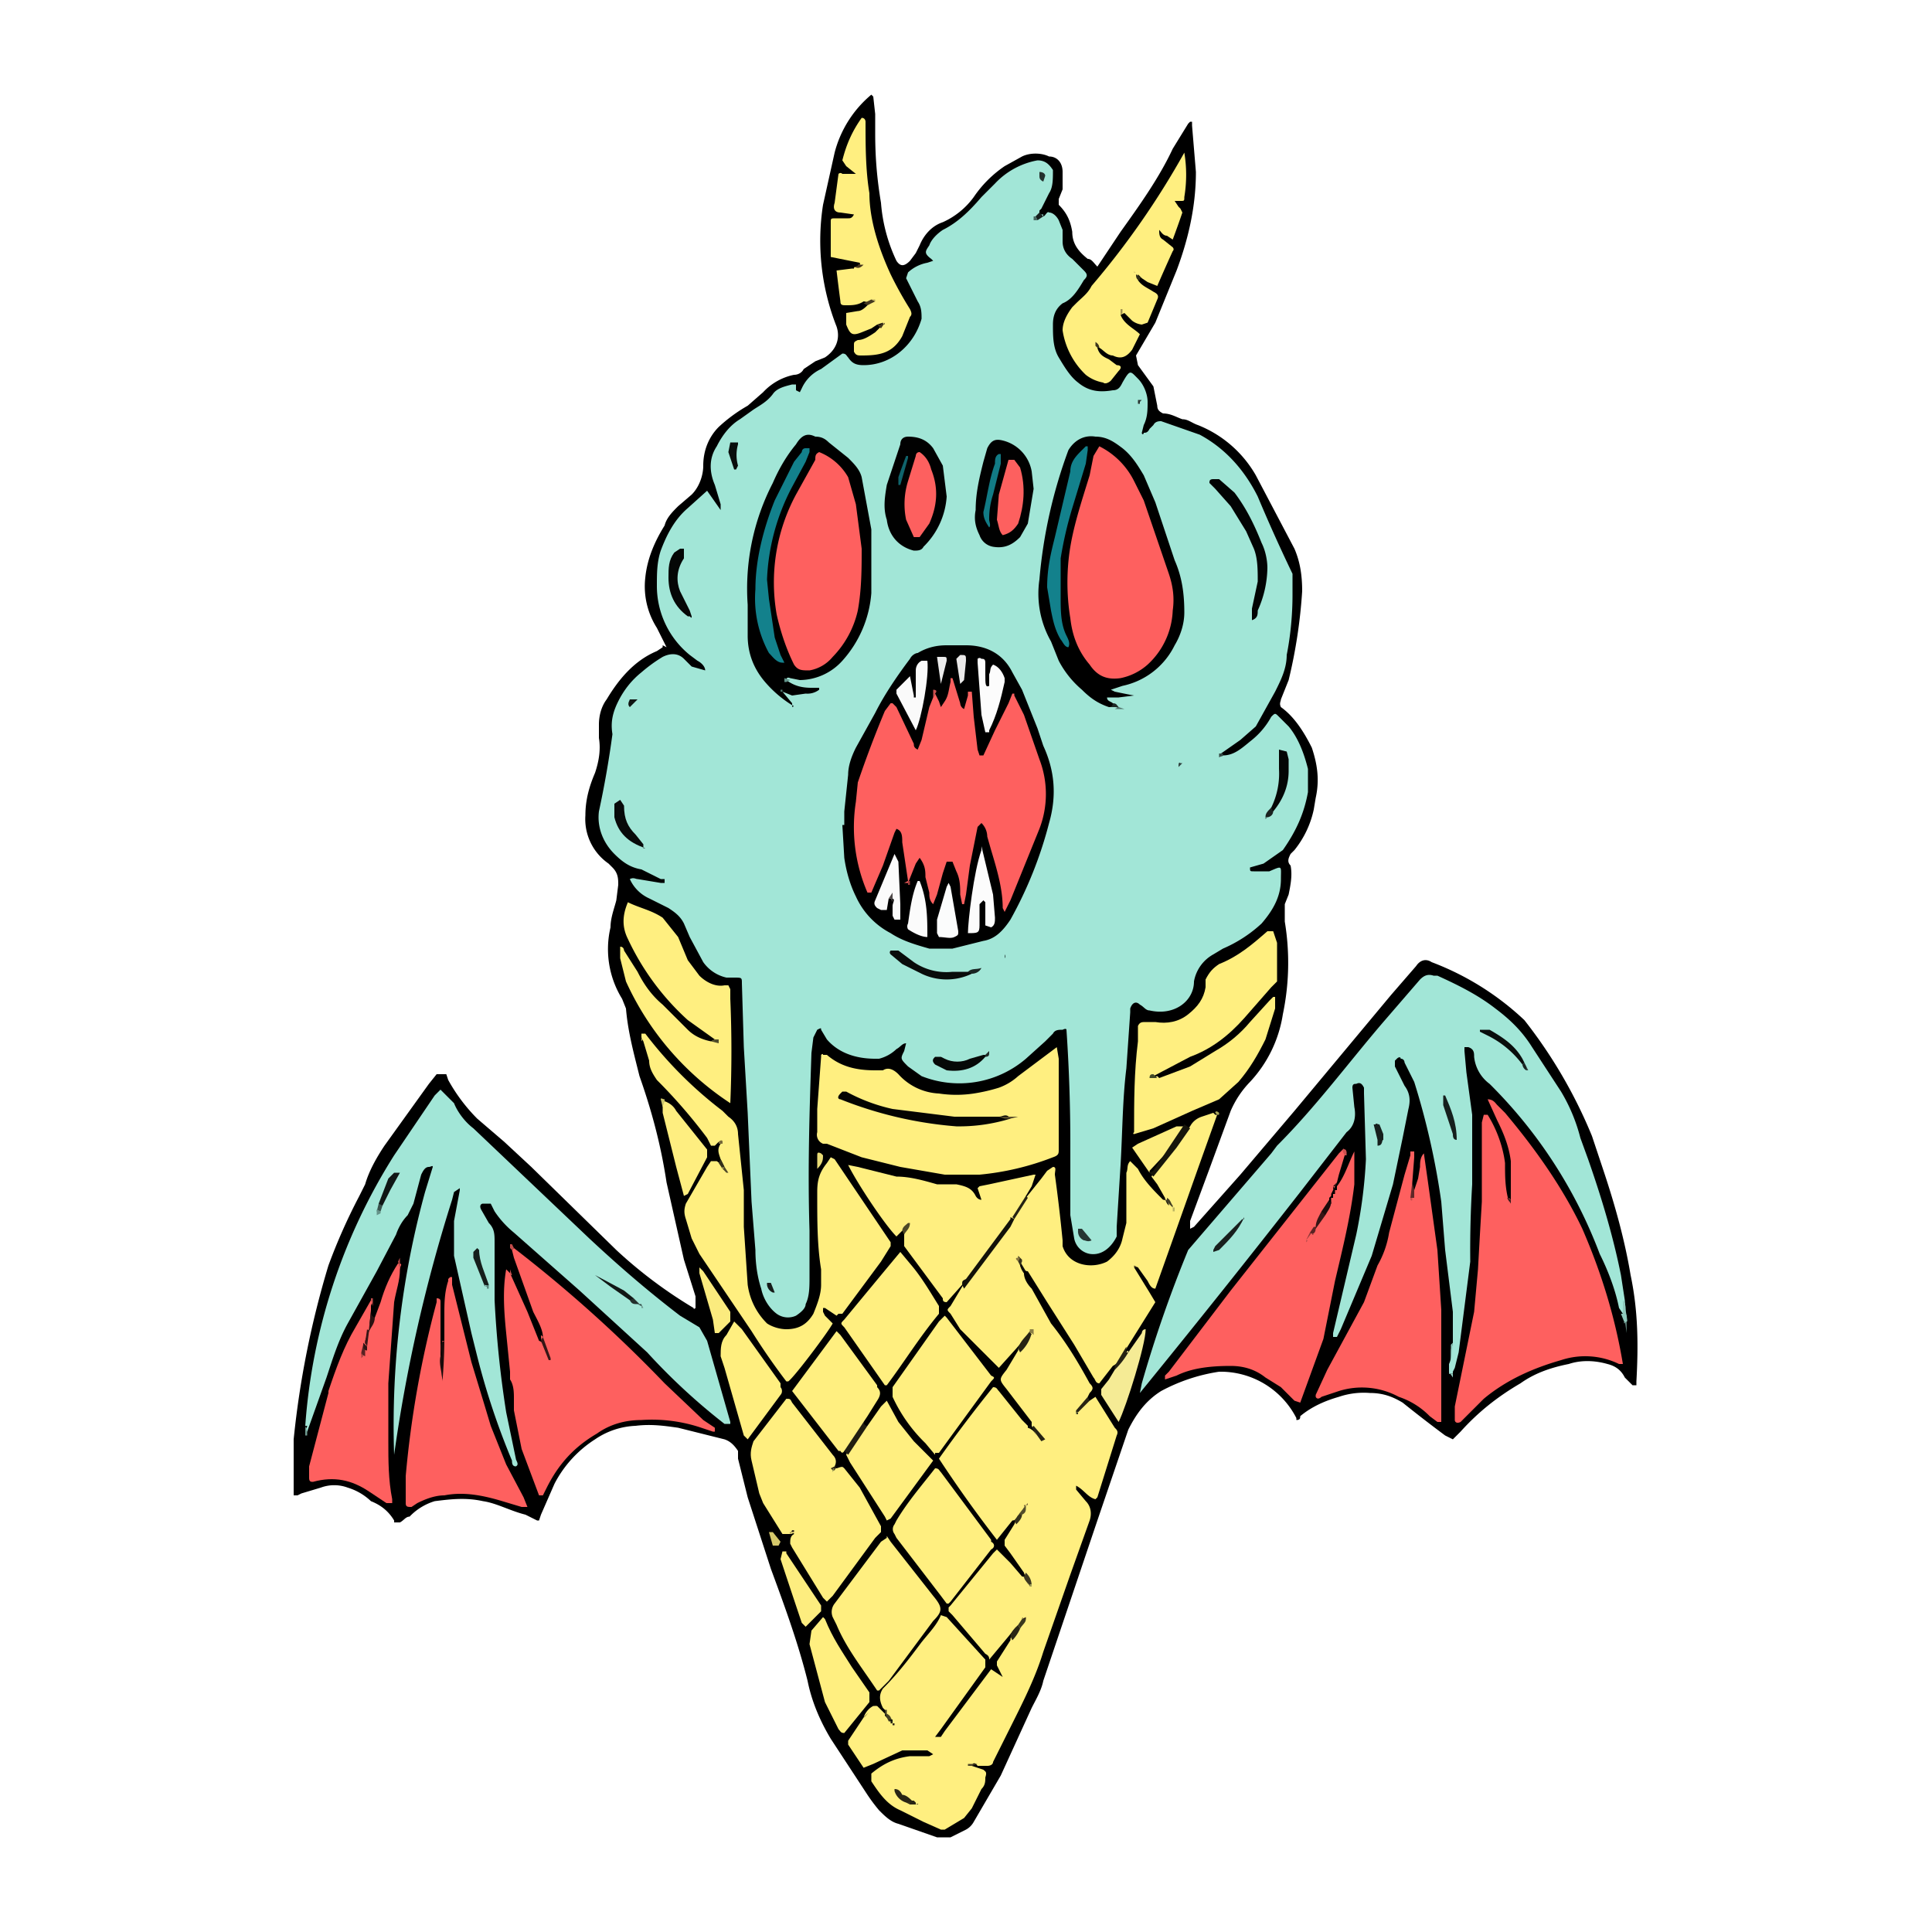 <svg xmlns="http://www.w3.org/2000/svg" width="100" height="100"><g fill-rule="evenodd" clip-rule="evenodd"><path d="M34.5 33.5l-.5-1a4 4 0 0 1-.6-2.6c.1-1 .5-1.9 1-2.7.1-.4.4-.7.7-1l.7-.6c.4-.4.6-1 .6-1.5 0-.8.3-1.5.8-2a8 8 0 0 1 1.5-1.1l.8-.7a3 3 0 0 1 1.6-.9c.2 0 .4-.1.5-.3l.6-.4.5-.2c.6-.4.8-1 .6-1.6a12.1 12.1 0 0 1-.7-6.3l.6-2.7a5.8 5.8 0 0 1 1.9-3l.1.1.1.9v1c0 1.3.1 2.4.3 3.6a8.5 8.5 0 0 0 .8 3c.2.3.4.3.7 0l.3-.4.2-.4c.2-.5.6-1 1.2-1.2a4 4 0 0 0 1.6-1.3A6 6 0 0 1 52 8.6l.9-.5c.4-.2 1-.2 1.4 0 .4 0 .7.3.7.8v.9l-.2.5v.3c.4.4.6.8.7 1.4 0 .6.3 1 .8 1.4.2 0 .3.2.5.4L58 12c1-1.4 2-2.8 2.7-4.3l.8-1.3.1-.1h.1v.2l.2 2.4c0 1.8-.4 3.5-1 5.1l-1.1 2.7-1 1.7.1.5.8 1.1.2 1c0 .2.1.3.3.4.4 0 .7.2 1 .3.3 0 .5.2.8.3a6 6 0 0 1 3 2.6l2 3.8c.3.7.4 1.4.4 2.2a26.6 26.6 0 0 1-.7 4.6l-.4 1c0 .1-.1.2 0 .4.7.5 1.2 1.3 1.6 2.1.3.9.4 1.7.2 2.6l-.1.6a5 5 0 0 1-1 2.1l-.2.2c-.1.2-.2.4 0 .6.1.5 0 1-.1 1.5l-.2.5v.9a13 13 0 0 1-.1 4.8 6.6 6.6 0 0 1-1.7 3.5 5 5 0 0 0-1 1.5l-1.1 3-1 2.7v.4l.2-.1 2.4-2.7 2.8-3.3 5-6 1.3-1.5c.2-.3.5-.4.8-.2a14.4 14.4 0 0 1 4.8 3 25.1 25.1 0 0 1 3.5 6l.6 1.8c.6 1.8 1.1 3.6 1.4 5.4.4 1.9.4 3.7.3 5.5v.2h-.2l-.4-.4c-.2-.4-.5-.6-.9-.7-.7-.2-1.4-.2-2 0-1 .2-1.8.5-2.5 1-1.2.7-2.2 1.5-3.1 2.5l-.4.4-.4-.2a75.4 75.4 0 0 1-2.2-1.7c-.5-.3-1-.5-1.7-.5a4 4 0 0 0-1.6.2c-.7.2-1.4.5-2 1 0 .1 0 .2-.2.2v-.1a4.4 4.4 0 0 0-4-2.4 9.2 9.2 0 0 0-3 1c-.8.5-1.3 1.2-1.7 2l-1.6 4.7L54 87c-.1.5-.4 1-.6 1.4l-1.6 3.5-1.4 2.4a1 1 0 0 1-.4.4l-.8.4h-.7l-2-.7c-.4-.1-.7-.4-1-.7a9 9 0 0 1-.6-.8L43 90c-.6-1-1-2-1.2-3-.5-2-1.2-3.9-1.9-5.8l-1.2-3.7-.5-2v-.4c-.2-.3-.4-.5-.7-.6l-2.4-.6c-.7-.1-1.4-.2-2.2-.1a4 4 0 0 0-2.1.7 6 6 0 0 0-2.1 2.3l-.7 1.6-.1.3h-.1l-.6-.3c-.8-.2-1.5-.6-2.2-.7-.9-.2-1.7-.1-2.5 0a3 3 0 0 0-1.3.8c-.2 0-.3.2-.5.3h-.3v-.1c-.3-.5-.7-.8-1.2-1A3 3 0 0 0 18 77a2 2 0 0 0-1.4 0l-1 .3-.2.1h-.2v-2.9a47.6 47.6 0 0 1 1.8-9 30 30 0 0 1 1.6-3.6l.3-.6c.2-.7.6-1.4 1-2l2.3-3.2.4-.5h.5l.1.3a9 9 0 0 0 1.5 2l1.4 1.2 1.4 1.3 4.4 4.3a23.7 23.7 0 0 0 4 3c0 .1.1 0 .1 0v-.6l-.6-1.9-.9-4c-.3-2-.8-3.8-1.4-5.5-.3-1.2-.6-2.3-.7-3.5l-.2-.5a4.9 4.9 0 0 1-.6-3.7c0-.5.2-1 .3-1.4l.1-.8c0-.3 0-.6-.3-.9l-.2-.2a2.8 2.8 0 0 1-1.2-2.5c0-.8.2-1.5.5-2.2.2-.6.3-1.2.2-1.8v-.7c0-.4.1-.9.4-1.3.6-1 1.4-2 2.6-2.5l.3-.2v-.1z"/><path fill="#A2E6D7" d="M54 11.2c.1 0 .2-.3.3-.2.2 0 .4.2.5.4l.2.5v.6c0 .4.2.7.5.9l.6.6c.2.2.2.3 0 .5-.3.5-.6 1-1.1 1.2-.4.3-.5.7-.5 1.1 0 .6 0 1.2.3 1.7s.6 1 1 1.3c.6.5 1.2.5 1.8.4.3 0 .4-.2.5-.4.4-.7.4-.6.8-.2.3.3.5.8.5 1.2 0 .4 0 .8-.2 1.2l-.1.4c0 .1.1.1.1 0 .1 0 .2 0 .3-.2l.2-.2c.1-.2.3-.2.4-.2l2 .7c1.3.7 2.3 1.8 3 3.2a86.7 86.7 0 0 0 1.8 4v1.1c0 1-.1 2.1-.3 3.1 0 .7-.3 1.3-.6 1.9l-1 1.8-.8.7-1 .7c0 .1 0 .2.1.1.6 0 1-.4 1.5-.8a4 4 0 0 0 1-1.2c.2-.2.2-.2.4 0l.5.5c.5.6.8 1.4 1 2.2V41c-.2 1.1-.6 2-1.3 3l-1 .7-.7.2c0 .2 0 .2.2.2h.8c.7-.3.6-.3.6.4 0 .9-.4 1.6-1 2.3a7 7 0 0 1-2 1.3l-.5.3a2 2 0 0 0-1 1.4c0 1-1 1.8-2.3 1.5-.2 0-.3-.2-.5-.3-.2-.2-.4-.1-.5.2v.2l-.2 2.9c-.2 1.6-.2 3.3-.3 5l-.2 3.2v.5c-.3.6-.8 1-1.4.9a1 1 0 0 1-.8-.8l-.2-1.2v-3.4a87.1 87.1 0 0 0-.2-6.2s0-.1-.2 0c-.2 0-.4 0-.5.2l-.4.4-1 .9a5.3 5.3 0 0 1-5.4.9l-.7-.5c-.4-.4-.4-.4-.2-.8l.1-.4c-.2 0-.3.2-.5.3a2 2 0 0 1-.9.5h-.2c-1 0-1.9-.3-2.5-1l-.3-.5c0-.1 0-.1-.2 0l-.2.4-.1.8c-.1 3-.2 6-.1 9.2v2.4c0 .5 0 1-.2 1.4 0 .2-.2.4-.5.6a1 1 0 0 1-1-.1c-.4-.3-.7-.8-.8-1.3-.2-.6-.3-1.3-.3-2l-.2-2.5-.2-4.6-.2-3.4-.1-3.3c0-.3 0-.3-.4-.3h-.4a2 2 0 0 1-1.2-.8l-.7-1.3-.3-.7c-.2-.4-.5-.6-.8-.8l-1-.5a2 2 0 0 1-1-1c.2-.1.3 0 .4 0l1.2.2h.2v-.2h-.2l-1-.5c-.6-.1-1-.4-1.4-.8-.6-.6-.9-1.4-.8-2.2a51.2 51.2 0 0 0 .7-4c-.1-.6 0-1.1.3-1.7.3-.6.7-1.1 1.2-1.5a8 8 0 0 1 1.1-.8c.4-.2.8-.2 1.1.1l.4.4.7.2c0-.2-.2-.4-.4-.5l-.4-.3a4.6 4.6 0 0 1-1.7-3.6c0-.6 0-1.2.2-1.8.3-.8.7-1.6 1.4-2.2l1-.9.7 1v-.3l-.3-1c-.3-.7-.3-1.4.1-2 .3-.6.7-1.1 1.2-1.4l.7-.5c.3-.2.7-.4 1-.8.2-.3.6-.4 1-.5h.2v.3l.2.1.1-.2a2 2 0 0 1 1-1l1.1-.8c.2 0 .2.1.3.2.2.3.4.4.8.4 1.4 0 2.6-1 3-2.4 0-.3 0-.6-.2-.9l-.6-1.2.1-.3a2 2 0 0 1 1-.5l.3-.1-.1-.1c-.4-.3-.3-.4-.1-.7.1-.3.4-.6.7-.8.8-.4 1.4-1 2-1.7l.7-.7a4 4 0 0 1 2.2-1.2c.4 0 .6.2.8.5 0 .5 0 .9-.2 1.2l-.4.8-.1.1v.2h.2z"/><path fill="#FFEF80" d="M63 57.7l-1 2.8a3086.7 3086.7 0 0 1-2.2 6.2c-.2 0-.3-.2-.4-.4l-.5-.7h-.2l.8 1.3.3.5-1.5 2.4c-.2.3-.3.7-.7.9l-.7.9c-.2 0-.2-.2-.3-.3l-1-1.7-1.4-2.2-1-1.6c-.2 0-.3-.2-.4-.4v-.1.2l.2.4c0 .3.2.6.4.8l1 1.8c.8 1 1.4 2 2 3.1.2.2.2.3 0 .5l-.1.2c0 .3-.3.5-.5.7.3-.2.3-.5.6-.5l.3-.2 1 1.6c.1.1.2.2.1.4l-1 3.2-.1.1c-.4-.1-.6-.5-1-.7v.2l.5.6c.3.3.3.7.2 1l-1 2.8-1.4 4c-.4 1.3-1 2.5-1.6 3.7l-1 2c0 .1-.1.2-.3.2h-.5s-.2-.3-.3 0l.6.2c.1.1.2.1.1.4 0 .2 0 .4-.2.6l-.5 1-.4.5-1 .6h-.2l-.9-.4-1.2-.6c-.7-.3-1.1-.9-1.5-1.5v-.4c.6-.5 1.2-.8 2-.9h1l.2-.1-.3-.2h-1.3l-1.5.7-.5.2-.8-1.2v-.2l.8-1.2c.3-.2.3-.6.7-.6a30.4 30.4 0 0 1 .4.4l.1.1.2.2v.2h.1L46 89l-.2-.2v-.3l-.1-.1c-.2-.4-.2-.7 0-1 .8-.8 1.4-1.6 2-2.4.4-.5.8-.9 1-1.4l.3.1 2 2.2v.4l-2.3 3.2-.3.4h.3l.2-.3 1.8-2.4.6-.8.6.4s0 .1 0 0l-.3-.6V86l.7-1.1c0-.3.2-.5.3-.7l.3-.4c.1 0 0 0 0 0 .1-.1 0-.1 0 0l-.3.4-.4.5-1 1.2c0-.1 0-.2-.2-.3l-1.7-2-.2-.2v-.2l.1-.1 2.2-2.7.2-.2.7.7.6.7c.2 0 .2.2.3.4l-.2-.6-.7-1-.3-.4v-.3l.5-.8.2-.5.3-.3V78c0 .2-.2.3-.3.4 0 .1-.1.3-.3.3l-.8 1a66 66 0 0 1-3-4.2 74 74 0 0 1 2.8-3.7c.2 0 .2.1.3.2l1.2 1.5.3.3v.1c.3.1.4.3.5.5l-.3-.6v-.2l-1.3-1.7c-.4-.5-.4-.5 0-1l.6-1c0-.3.3-.5.5-.8l-.6.7-.9 1a1133.5 1133.5 0 0 1-2-2l-.5-.8c-.2-.2-.2-.2 0-.4l.6-1 .4-.7a30 30 0 0 0 2.1-2.9c.3-.3.4-.7.8-1l.8-1 .3-.4.3-.2c.2 0 .1.2.1.4a86.6 86.6 0 0 1 .4 3.4v.3c.3 1 1.5 1.2 2.3.8.4-.3.7-.7.8-1.2l.2-.8v-2.6c.1-.2 0-.4.2-.6l.1.1.3.3c.3.6.8 1.1 1.3 1.6.2 0 .3.2.3.3a.7.7 0 0 1-.2-.4l-.4-.7-.3-.4c.5-.9 1.2-1.7 1.9-2.5l.1-.1c.1-.2.3-.4.6-.5l.6-.2.1.1z"/><path fill="#A2E6D7" d="M75 71.1v-.5c.2-.4 0-.7.2-1v-1.7l-.4-3.2-.2-2.5a38.8 38.8 0 0 0-1.4-6.2l-.5-1s0-.2-.2-.2c0-.1-.1-.1-.2 0l-.1.1v.3l.5 1c.3.4.3.8.2 1.2l-.3 1.5-.5 2.4L71 65l-1.6 3.8-.2.4H69V69l1.2-5.1a24.9 24.9 0 0 0 .5-3.9l-.1-3.4v-.3c-.1-.2-.2-.3-.4-.2-.1 0-.2 0-.2.2l.1 1c.1.5 0 1-.4 1.3l-2.4 3.1A635.5 635.5 0 0 1 59 72.1l.1-.5a65.6 65.6 0 0 1 2.4-6.9l.6-.7 3.7-4.3.3-.4c2-2 3.7-4.3 5.5-6.4l1.9-2.2c.2-.2.4-.3.7-.2h.2c1.1.5 2.1 1 3 1.7.8.6 1.4 1.2 1.9 2l1.5 2.3a9 9 0 0 1 1 2.4l.4 1.1c.7 2 1.3 4 1.7 6l.2 1.3c0 .2.1.5-.1.7l-.2-.3c-.2-1-.6-2-1-2.8a24.6 24.6 0 0 0-5.7-8.8 2 2 0 0 1-.8-1.4c0-.2 0-.4-.3-.5h-.2v.2l.1 1.1.3 2.2v3.6a56.6 56.6 0 0 0-.1 4l-.6 4.7-.2.8-.1.2v.1H75zm-59.2 2.7a30.2 30.2 0 0 1 4.6-14l2.1-3.1.3-.3.7.7c.2.5.6 1 1 1.3l6 5.7c1.5 1.4 3 2.7 4.7 4l1 .6.4.7 1.2 4.2v.1h-.3a32.1 32.1 0 0 1-4-3.7L30 66.8l-3.4-3a5 5 0 0 1-1-1.1l-.2-.4H25c-.1 0-.2.1-.1.3l.4.7c.3.3.3.6.3 1v3c.1 2 .3 3.9.6 5.8l.5 2.4c0 .1.2.3 0 .4-.2 0-.2-.2-.2-.3a38 38 0 0 1-1.8-5.4l-.3-1.2-.9-4v-1.8l.3-1.6v-.1l-.3.2-.1.4a80.4 80.4 0 0 0-3 13.2A45.6 45.6 0 0 1 22 61.7l.4-1.3c0-.1-.1 0-.2 0-.2 0-.3.2-.4.4l-.4 1.5-.3.6c-.3.3-.5.7-.6 1l-1 1.9-1.5 2.7c-.5.9-.8 1.9-1.1 2.8l-1 2.8c-.2 0 0-.2 0-.3z"/><path fill="#FE605F" d="M78.2 62.1v-2c-.1-.8-.4-1.5-.7-2.1l-.5-1.1c.3 0 .4.2.5.3l.4.4c1.6 1.9 3 3.9 4 6 1 2.3 1.7 4.6 2.1 7h-.2a4 4 0 0 0-3-.2c-1.4.4-2.8 1-4 2l-.7.7-.5.5c-.2.1-.3 0-.3-.1v-.7l1-4.9.2-2.2.1-1.8.1-1.7v-4.1l.1-.4h.2c.5.8.8 1.7.9 2.5 0 .7 0 1.3.2 2V62zm-50.1 7.1c0-.4-.3-.9-.5-1.3l-1-2.8-.1-.4.1-.1a69.9 69.9 0 0 1 7.8 7l2 1.9.6.4v.2h-.1l-.6-.2a8 8 0 0 0-3.1-.4c-.8 0-1.6.2-2.3.7-1.2.7-2 1.6-2.6 2.8l-.2.4h-.2L27 75l-.4-2v-.6c0-.3 0-.7-.2-1V71l-.2-2c-.1-1-.2-2.2 0-3.3 0-.1 0-.1 0 0l.2.2.9 2 .6 1.5c.3.1.3.4.4.7-.1-.3-.3-.6-.3-1z"/><path fill="#FFEF80" d="M54.7 54.2l.1.6v4.7c0 .2 0 .3-.3.4a14 14 0 0 1-3.8.9h-1.8l-2.3-.4-2-.5-1.8-.7h-.2a.5.5 0 0 1-.3-.6v-1.2l.2-2.7v-.1s.1-.1.1 0h.2c.7.6 1.5.8 2.5.8h.4c.3-.2.6 0 .8.2a3 3 0 0 0 2.1 1 6 6 0 0 0 1.8 0 9 9 0 0 0 1.3-.3 3 3 0 0 0 1-.6l1.6-1.2.4-.3zm-17.5 4.9l-.2.2h-.2l-.2-.4a27.6 27.6 0 0 0-2.6-3c-.2-.3-.4-.6-.4-1l-.3-1-.1-.2v-.2h.2a21 21 0 0 0 4 4l.3.3c.3.2.5.5.5.9l.3 2.9v1.9l.2 3c.1.7.4 1.4 1 2 .3.2.7.3 1 .3.7 0 1.1-.3 1.4-.8.2-.5.4-1 .4-1.5v-.8c-.2-1.2-.2-2.5-.2-3.7v-.3c0-.6.1-1 .5-1.5l.2-.3.2.1 2.9 4.3v.2l-.5.8-2 2.7h-.2l-.1.1-.3-.2-.3-.2h-.1v.2l.1.2.4.4c-.2.4-2 2.8-2.3 3h-.1a35 35 0 0 1-1.8-2.6l-2.7-4-.4-.8-.3-1c-.1-.3-.1-.5 0-.8l1.1-1.9.2-.3h.3l.4.3.1.2v.1l-.1-.3-.2-.4c-.1-.3-.2-.5 0-.8 0 0 0-.1-.1 0z"/><path fill="#FE605F" d="M69.6 59.8l-.3 1-.1.4-.1.2-.1.2-.1.2v.1l-.1.1v.1c0 .3-.1.5-.3.7l-.4.7-.2.3-.2.3.2-.3.2-.3.4-.7.4-.5V62h.1v-.2h.1v-.2h.1v-.2c.4-.5.6-1.2.9-1.8v1.7c-.2 1.7-.6 3.3-1 5l-.6 3-1.2 3.3-.3-.1-.7-.7-.8-.5c-.5-.4-1.1-.6-1.8-.6-1 0-2 .1-2.8.5l-.6.2v-.2l.2-.2 3.2-4.2 5.6-7.1.2-.2c.2 0 .2 0 .1.2zm3.6 1.8l.2-.6.1-.6c0-.2 0-.5.2-.7l.2 1.4.5 3.6.2 3.1v5.8h-.2l-.4-.3a4 4 0 0 0-1.6-1 4 4 0 0 0-3.1-.3l-.9.3s-.2.2-.3 0v-.1l.6-1.3 1.9-3.5.7-1.9a5 5 0 0 0 .6-1.7l.8-3 .3-1v-.2h.2v.3l-.1 1.3v.6l.1-.2z"/><path fill="#FFEF80" d="M60 55.8l1.6-.6 1.3-.8c.7-.4 1.3-.9 1.8-1.5l1-1.1.2-.2h.1v.6l-.5 1.6c-.4.8-.8 1.5-1.4 2.2l-1 .9-1.4.6-2 .9-1 .3s-.1 0 0-.1c0-1.6 0-3.1.2-4.7v-.8c.1-.2.2-.2.4-.2h.5c.6.1 1.2 0 1.7-.4s.8-.8.9-1.4v-.4c.2-.4.4-.6.7-.8 1-.4 1.7-1 2.5-1.7h.3l.2.6v2l-.3.3-1.4 1.6c-.8.9-1.7 1.6-2.8 2l-1.9 1c0 .2.1 0 .2 0zM43.3 76c.3-.1.3-.1.4 0l.8 1 1.1 2v.3l-.3.3-2.2 3-.3.3-.2-.2-1.6-2.6-.1-.2c0-.2 0-.4.2-.5 0-.1-.1 0-.2 0h-.4l-1-1.6-.2-.5-.4-1.7c-.1-.4 0-.7.1-1l1.7-2.2c.2 0 .2 0 .3.2l2.1 2.7c.2.2.2.4.1.6v.1h.1z"/><path fill="#FE605F" d="M23 69.4V68c0-.5 0-1.1.2-1.7v-.1l.1-.1h.1v.4l1 4 .7 2.3.3 1 .8 2 .9 1.7.2.5H27l-1-.3c-1-.3-2-.5-3-.3-.5 0-1 .2-1.4.4l-.3.2c-.2 0-.3 0-.3-.2v-1.4a52.2 52.2 0 0 1 1.6-9v-.2c.2 0 .2.1.2.2v2.8c.2.4 0 .8.1 1.2v-2z"/><path fill="#FFEF80" d="M46.7 63.7l-.3.3c-.6-.6-2-2.7-2.5-3.7l.5.1 2 .5c.7 0 1.4.2 2.1.4h1c.5.1.8.2 1 .6 0 0 .1.2.3.2l-.2-.6.1-.1.5-.1 2.3-.5h.1l-.2.6-.3.5c-.1.4-.4.7-.7 1.1a44.6 44.6 0 0 1-2.6 3.5l-.8.9c-.2 0-.2-.1-.2-.2l-2-2.7v-.8h-.1zM37 53.8l-1.4-1a13.2 13.2 0 0 1-3.1-4.2c-.3-.6-.3-1.2 0-1.9.6.3 1.2.4 1.8.8l.8 1 .5 1.2.6.8c.3.3.8.6 1.3.5h.2l.1.2v.5a63 63 0 0 1 0 5.4 14.9 14.9 0 0 1-5.4-6.3l-.3-1.2V49c.2 0 .2.2.2.2l.7 1.1c.3.6.7 1.2 1.3 1.7l1.3 1.3c.3.3.7.5 1.2.6l.2-.1z"/><path fill="#FE605F" d="M20.7 65.7c0 .6-.2 1.1-.3 1.7l-.3 4.2v3c0 1 0 2 .2 3v.2H20l-.9-.6c-.9-.6-1.8-.8-2.9-.5-.1 0-.2 0-.2-.2v-.6l1-3.8V72c.4-1.2.8-2.3 1.4-3.3l.8-1.4c.2 0 0 .2 0 .3v.3l-.1.9-.2.6v.2l-.1.4c0 .1 0 0 0 0v-.2l.1-.2.2-.7c0-.2 0-.5.3-.7l.3-.8c.2-.7.5-1.4.9-2 .3 0 .1.1.1.3z"/><path fill="#FFEF80" d="M58 16.3c.2.5.7.7 1 1l-.4.8c-.3.4-.6.5-1 .3-.3 0-.5-.3-.7-.4h-.1c.1.4.4.5.6.6l.4.3c.2 0 .3.1.1.3l-.4.5c-.1.1-.3.2-.4.1a2 2 0 0 1-.9-.4 4 4 0 0 1-1.2-2.3c0-.4.2-.8.5-1.2l.2-.2c.3-.3.6-.5.8-.9a42.4 42.4 0 0 0 4.8-6.9 7 7 0 0 1 0 2.3c0 .2 0 .2-.2.2h-.3l.2.3.1.1.1.2a54 54 0 0 1-.5 1.4l-.3-.2c-.2 0-.3-.2-.4-.3 0 .2 0 .4.2.5l.5.4s.1.1 0 .2a101.9 101.9 0 0 0-.8 1.8l-.5-.2-.3-.2-.2-.2v.3c.2.3.5.4.8.6.2.1.3.2.2.4l-.5 1.2-.3.1a1 1 0 0 1-.5-.2l-.4-.4-.2.1zM45.9 79.5l.2.3 2.2 2.8c.5.6.5.8 0 1.3L46 87l-.5.5h-.1c-.8-1.2-1.6-2.2-2.1-3.4l-.2-.4a.7.7 0 0 1 .1-.7l2.4-3.2.3-.2zm-.5-62.7l-.3.2-.5.2c-.5.2-.6.1-.8-.4v-.6l.6-.1c.2 0 .4-.2.5-.3l.2-.2c-.1.1-.3 0-.4 0-.3.2-.6.2-.9.2-.2 0-.3 0-.3-.2a104.3 104.3 0 0 1-.2-1.6l.8-.1h.1c0-.2.4 0 .3-.3a255 255 0 0 1-1.5-.3v-1.8c0-.2 0-.2.3-.2h.6c.1 0 .2 0 .3-.2l-.7-.1c-.3 0-.4-.2-.3-.5l.2-1.5s.1-.1.2 0h.7l-.5-.4-.2-.3c.2-.8.5-1.5 1-2.2.2 0 .2.2.2.2 0 1.2 0 2.5.2 3.7 0 1.4.5 2.9 1.1 4.2a19.2 19.2 0 0 0 1 1.8c.1.2.1.3 0 .4l-.4 1c-.5.9-1.2 1-2.1 1-.2 0-.3 0-.4-.2v-.3c0-.2 0-.2.2-.3.3 0 .6-.2.9-.4l.3-.3.1-.1v-.1l-.3.1zm3 58.5l-.5-.6a8 8 0 0 1-1.7-2.4v-.5l1.2-1.7 1.2-1.7.3-.3.1.1 2.3 3c.2.1.2.1 0 .3l-2.7 3.7h-.2zM49 83l-.3-.4-2.3-3-.1-.2a.4.4 0 0 1 0-.5l.1-.2c.6-1 1.3-1.8 2-2.7.2 0 .2.1.3.2l2.6 3.5v.1c.2.1.2.3 0 .4l-2.1 2.7-.1.1zm-3.2-11.3l-2.1-3c-.2-.2-.2-.2 0-.4a1007.7 1007.7 0 0 1 2.9-3.5l.5.6c.6.7 1 1.4 1.5 2.2v.4c-1 1.2-1.8 2.5-2.7 3.7zm-2.1 3.4s-.1.2-.2 0h-.1L41 72l2.3-3.1.2.2 1.9 2.6v.1c.2.2.2.4 0 .7l-.5.8-.2.3a3 3 0 0 1-1 1.5z"/><path fill="#FFEF80" d="M44.9 73.8l.7-1 .3-.3.6 1.1.8 1 1 1-2.2 3-.2.1-.1-.2-1.8-2.8-.2-.4c.2-.6.6-1 1-1.5zM38 68.4l.4.4 2 2.8v.2c.1.1.1.3 0 .4l-1.7 2.3-.2-.2-1-3.5-.2-.6c0-.4 0-.8.3-1.1l.4-.7zm5.7 21.3c-.2 0-.2-.1-.3-.2l-.7-1.4-.8-3 .1-.7.6-.7.1.1c.4 1 .9 1.7 1.4 2.5l.9 1.3v.5l-1.3 1.6z"/><path fill="#FEEE80" d="M34.4 57c.3.1.5.3.6.5l1.6 2v.4l-1 1.9-.2.1-.4-1.5-.7-2.8v-.3c0-.1-.1-.3.1-.3z"/><path fill="#F5EB95" d="M58.4 70l.7-1s0-.2.2-.2c0 .8-1 4-1.4 4.8l-.9-1.4v-.3l.4-.5.3-.5c.2-.4.3-.7.7-1z"/><path fill="#FDED7F" d="M41.7 84.2l-.2-.2a771.4 771.4 0 0 1-1.1-3.3l.1-.4h.2v.1l1.8 2.7v.3l-.8.8zm17.8-23.5l-.9-1.3.3-.2 2-.9h.4c.2 0 0 .2 0 .3a46.2 46.2 0 0 1-1.8 2z"/><path fill="#FBEB7E" d="M36.2 65.6l.2.2 1.4 2.1v.5l-.6.6H37l-.1-.7-.7-2.4v-.3z"/><path fill="#121109" d="M49.8 66.5c0-.2 0-.2.2-.3l2.3-3.1V63l.2.1-.2.4-2.4 3.2-.1-.2z"/><path fill="#16150B" d="M59.5 60.7l.2-.1a403 403 0 0 1 1.6-2.4l.3.2-.7 1-1.2 1.5-.2-.2z"/><path fill="#211E11" d="M44.9 73.8l-1 1.5-.2-.2 1-1.5s0 .2.2.2z"/><path fill="#1A0A0A" d="M22.9 71.5c0-.4-.2-.9-.1-1.3.1-.1 0-.3 0-.4 0-.2 0-.3.2-.4a26.9 26.9 0 0 1-.1 2.1z"/><path fill="#242112" d="M52.5 63.1l-.1-.1.7-1.1.1.1-.7 1.1z"/><path fill="#252214" d="M58.4 70a4 4 0 0 1-.7.9v-.2l.6-1v.3z"/><path fill="#371616" d="M28.1 69.2l.4 1.1v.1h-.1l-.4-1 .1-.2z"/><path fill="#EADC76" d="M42.3 60.5v-.7c0-.1 0-.2.2-.1l.1.1c0 .2 0 .4-.3.7z"/><path fill="#262313" d="M53.4 69a2 2 0 0 1-.6 1l-.1-.2c.1-.4.4-.6.6-.9l.1.2z"/><path fill="#D5C86B" d="M40 79.3l.4.5-.1.2H40l-.2-.7z"/><path fill="#252213" d="M53.5 73.8l.6.7-.2.1-.5-.7.1-.1z"/><path fill="#2A1111" d="M19.4 68.2c0 .3-.2.5-.3.7 0 0-.1 0 0-.1l.1-1c0 .2 0 .3.2.4z"/><path fill="#2A2615" d="M52.8 84.3a2 2 0 0 1-.4.6l-.1-.2c0-.2.2-.4.4-.6l.1.2z"/><path fill="#90CABD" d="M84 68v-.7c.2.2.1.5.2.8 0 .2.1.3-.1.4l-.2-.5z"/><path fill="#282313" d="M55.7 73l.6-.7.1.2-.6.6h-.1z"/><path fill="#1D0B0B" d="M68.9 62.2c0 .3-.2.5-.3.7-.1 0-.2 0-.2-.2l.4-.6v.1z"/><path fill="#FFEF80" d="M45.4 88.3c-.2 0-.2.2-.4.3l-.3.3c.1-.3.3-.5.5-.6h.2z"/><path fill="#597A72" d="M84 68.5l.2-.1V68v1l-.1-.6z"/><path fill="#4D4827" d="M46.7 63.7c0-.2.2-.3.3-.4h.1c0 .3-.2.4-.3.6l-.1-.2z"/><path fill="#3D381F" d="M53.1 81.4c.2.2.3.4.3.7h-.1c-.1-.2-.3-.3-.3-.5l.1-.2z"/><path fill="#93CFC1" d="M75.2 69.5a119.4 119.4 0 0 1-.1 1.1v-1z"/><path fill="#602727" d="M73 62l.1-.8.1.4v.4H73z"/><path fill="#403C21" d="M60.4 62c.2.1.2.3.3.4v.1l-.4-.4h.1z"/><path fill="#332F19" d="M37.4 60.5l-.2-.3.1-.2.2.4s0 .1-.1 0z"/><path fill="#35311B" d="M52.5 78.7l.3-.4v.1h.1c0 .2-.2.4-.3.5l-.1-.2z"/><path fill="#0E0D08" d="M53 65.9a1 1 0 0 1-.2-.4v-.2l.3.5H53z"/><path fill="#6E998F" d="M15.8 73.8l.1.3v.2h-.1v-.5z"/><path fill="#44381F" d="M44.7 15.7l.4-.2.2.1-.4.2-.2-.1z"/><path fill="#4A4225" d="M50.3 91.4h-.2v-.1h.5l-.3.1z"/><path fill="#504D2A" d="M37 53.8h.2v.2l-.4-.1.2-.1z"/><path fill="#B34746" d="M20.7 65.7l-.1-.4.1-.2v.6z"/><path fill="#CDC66B" d="M34.4 57l-.1.3-.1-.4c0-.1.1 0 .2 0z"/><path fill="#161F1D" d="M54 11.2l-.3.2-.1-.2.2-.2.2.2z"/><path fill="#47361D" d="M44.5 13.7h.2c-.2.2-.3.2-.5.1.1 0 .2 0 .3-.2z"/><path fill="#2E2B18" d="M59 14.5c-.2 0-.2-.2-.2-.3l.3.2H59z"/><path fill="#3C351D" d="M56.8 18l-.1-.1v-.2s.2.1.2.3z"/><path fill="#414827" d="M60 55.8h-.5c0-.2.1-.2.2-.2l.2.2z"/><path fill="#C54E4D" d="M19.3 67.6l-.1-.3v-.1h.1v.4z"/><path fill="#3E321C" d="M45.8 16.7l-.2.3-.2-.2h.2c0-.1.1-.1.2 0z"/><path fill="#A1914F" d="M58 16.3V16h.1v.2z"/><path fill="#C34C4B" d="M26.6 64.6l-.1.1-.1-.1v-.2h.1l.1.2z"/><path fill="#334944" d="M63.3 39.1l-.2.1V39h.2z"/><path fill="#CE504F" d="M69.6 59.8l-.1-.2c0-.1 0-.2.1-.1l.1.1v.2z"/><path fill="#3D391F" d="M45.9 88.5v.2c.1.2 0 .2 0 .2l-.1-.2v-.2z"/><path fill="#766839" d="M37.2 59.1c.1-.1.2-.1.2 0v.1h-.2z"/><path fill="#292112" d="M43 76l.2-.1h.1l-.1.2h-.1z"/><path fill="#392E19" d="M40.9 79.4l.1-.2h.1v.1h-.2z"/><path fill="#A8A55A" d="M63 57.7l-.1-.1c0-.1.1-.1.2 0v.1z"/><path fill="#453B20" d="M58.7 65.6v-.1l.2.1h-.2z"/><path fill="#BBB461" d="M33.2 53.7s.1.1 0 .2v-.2z"/><path fill="#1D0B0B" d="M68.9 61.8v-.2.2z"/><path fill="#C8504F" d="M26.5 66l-.1-.3v.3zm-.1-.3h-.1z"/><path fill="#93CFC1" d="M75.2 71v-.2.2zm-.2.1h.2v.2L75 71z"/><path fill="#1D0B0B" d="M69 61.6v-.2c.1.1 0 .2 0 .2zm0-.2l.2-.2-.1.2z"/><path fill="#381919" d="M78.2 62.1v.2L78 62z"/><path fill="#BBB461" d="M33.4 53.6h-.1c0-.1 0 0 0 0z"/><path fill="#252213" d="M53.4 74l-.1-.2v.1z"/><path fill="#1D0B0B" d="M69.3 61.5l-.1.1z"/><path fill="#3D391F" d="M45.8 88.7h-.1z"/><path fill="#1D0B0B" d="M69 62.1l-.1.1zm.2-.4l-.1.1zm-.4.3v.1z"/><path d="M43.7 42.7V42l.2-1.9c0-.5.2-1 .4-1.4l1-1.8c.5-1 1.2-2 1.8-2.8.1-.2.3-.3.4-.3.5-.3 1-.4 1.5-.4h1c1 0 1.9.4 2.4 1.4l.5.9.8 2 .3.9c.6 1.3.7 2.6.3 4a21 21 0 0 1-2 5c-.4.6-.8 1-1.4 1.1l-1.6.4h-1.2c-.7-.2-1.4-.4-2-.8a4 4 0 0 1-1.8-1.9c-.3-.6-.5-1.3-.6-2l-.1-1.7zm13.7-6.1c-.6-.2-1-.5-1.4-.9a5 5 0 0 1-1.2-1.5l-.4-1a5 5 0 0 1-.6-3.2 25.4 25.4 0 0 1 1.5-6.7c.3-.5.8-.8 1.4-.7.6 0 1 .3 1.4.6.5.4.8.9 1.1 1.4l.6 1.4 1 3c.4.9.5 1.8.5 2.7 0 .6-.2 1.2-.5 1.7a3.9 3.9 0 0 1-2.7 2.1l-.6.2.2.1a43.1 43.1 0 0 0 1 .2l-.8.1h-.6c0 .2.2.2.3.3 0 .2 0 .2-.2.2zm-16.9-.8l.5.6v.1a6 6 0 0 1-1.4-1.2c-.6-.7-.9-1.5-.9-2.4v-1.6A11.9 11.9 0 0 1 40 25c.3-.7.7-1.4 1.2-2 .3-.5.6-.6 1-.4.3 0 .5.1.7.3l1 .8c.3.3.6.6.7 1l.5 2.7v3.3a5.9 5.9 0 0 1-1.5 3.5 3 3 0 0 1-2.2 1l-.5-.1s-.2-.1-.2.1c.4.3.8.4 1.3.4h.4v.1a1 1 0 0 1-.7.2l-.7.1-.5-.2v.1z"/><path fill="#010101" d="M49 25.7a4 4 0 0 1-1.2 2.6c-.1.2-.3.2-.5.2-.8-.2-1.3-.8-1.4-1.6-.2-.6-.1-1.2 0-1.8l.7-2.1c0-.3.2-.4.4-.4.6 0 1 .2 1.3.6l.5.9.2 1.6zm4.5-.4l-.3 1.8-.4.7c-.4.4-.8.6-1.4.5a.9.9 0 0 1-.7-.6c-.2-.4-.3-.8-.2-1.3 0-.9.2-1.7.4-2.5l.2-.7c.2-.4.4-.5.8-.4a2 2 0 0 1 1.5 1.6l.1.9z"/><path fill="#020303" d="M65.6 29.4a5.5 5.5 0 0 1-.5 2.2c0 .2 0 .4-.3.5v-.6l.3-1.4c0-.6 0-1.2-.2-1.7l-.4-.9-.8-1.3-.8-.9-.3-.3c0-.1 0-.2.2-.2h.3l.8.7c.6.8 1 1.6 1.4 2.6.2.4.3.9.3 1.3z"/><path fill="#050706" d="M34.6 29.9c0-.5 0-.9.3-1.3l.3-.2h.2v.5c-.4.6-.4 1.2-.2 1.7l.5 1 .1.3c0 .1 0 .1-.1 0h-.1c-.7-.5-1-1.2-1-2z"/><path fill="#090C0B" d="M50.3 50.4a3 3 0 0 1-2.6 0l-1-.5-.6-.5s-.1-.1 0-.2h.4l.8.6a3 3 0 0 0 2 .5h.8s.2-.1.2 0z"/><path fill="#080A0A" d="M33.4 43.9c-.9-.3-1.4-.8-1.6-1.6v-.7l.3-.2.2.3c0 .7.2 1.1.6 1.5l.4.5v.2z"/><path fill="#040605" d="M65.8 41.8a4 4 0 0 0 .4-2v-1l.4.1.1.4v.6c0 .8-.3 1.5-.8 2.1-.2 0-.2 0-.1-.2z"/><path fill="#060807" d="M51 54.7c-.5.6-1.2.8-2 .7l-.6-.3c-.2-.2-.1-.3 0-.4h.3l.2.1c.4.2.9.2 1.3 0l.7-.2c.1 0 .2 0 .1.1z"/><path fill="#090D0C" d="M37.7 23.4l.1-.5h.4v.1a2 2 0 0 0 0 1.1l-.1.2H38l-.3-.9z"/><path fill="#273633" d="M56.5 64.2c-.2.1-.3 0-.4 0a.5.5 0 0 1-.3-.5v-.1h.2l.5.6z"/><path fill="#101412" d="M33 36.2l-.4.4c-.1-.1-.1-.2 0-.4h.3z"/><path fill="#24302D" d="M53.8 9.1v-.2c.2 0 .3.1.3.2l-.1.3c-.2-.1-.2-.2-.2-.3z"/><path fill="#1A2523" d="M50.3 50.4l-.2-.1c.2-.2.4-.1.7-.2-.1.2-.3.3-.5.3z"/><path fill="#151B19" d="M40 66.9a.5.5 0 0 1-.3-.4v-.1h.2l.2.5H40z"/><path fill="#1A2220" d="M65.8 41.8l.1.2c0 .2-.2.3-.3.3h-.1c0-.2.1-.3.3-.5z"/><path fill="#1E2825" d="M57.4 36.6s.2 0 .2-.2c.2 0 .2.1.3.2 0 .1 0 0-.2 0h-.3z"/><path fill="#51746D" d="M57.7 36.7l.2-.1.3.1h-.5z"/><path fill="#293632" d="M59 20.8v.1h-.1v-.2h.2z"/><path fill="#212A28" d="M51 54.7v-.1l.2-.2v.1c0 .1 0 .2-.2.2z"/><path fill="#64958C" d="M40.7 35.3h-.1v-.2l.3.1-.2.1z"/><path fill="#476861" d="M53.6 11.2l.1.2h-.2v-.2z"/><path fill="#2F413D" d="M61.2 39.5l-.2.2v-.1s0-.2.1-.1z"/><path fill="#4F746D" d="M40.5 35.8h-.1v-.1h.1v.1z"/><path fill="#293C38" d="M41 36.5c.1 0 .1.1 0 .1z"/><path fill="#3C5B55" d="M52 49.4s.1.1 0 .2v-.2z"/><path fill="#597A72" d="M51.3 54.5v-.1s0-.1 0 0c.1 0 0 0 0 0v.1z"/><path fill="#446962" d="M65.5 42.3h.1l-.1.1c-.1 0 0 0 0 0z"/><path fill="#0E0B0A" d="M52 49.4l-.1.1z"/><path fill="#282414" d="M46.9 93.3a.9.9 0 0 1-.6-.6v-.1c.2 0 .3.1.4.3.2 0 .4.2.5.3h.1l.1.1v.1h-.3l-.2-.1z"/><path fill="#3A381E" d="M52.8 84.3l-.1-.2.2-.3h.2c0 .2-.2.3-.3.5z"/><path fill="#534D2A" d="M52.8 78.3l.3-.4v.1c0 .2 0 .3-.2.4h-.1z"/><path fill="#464023" d="M45.9 88.9v-.2c.2.1.2.2.3.4H46l-.1-.2z"/><path fill="#8B7F45" d="M53.4 69h-.1v-.2h.2v.3z"/><path fill="#36311B" d="M52.9 65.3l-.1.2-.1-.2V65l.2.2z"/><path fill="#BCB561" d="M60.6 62.5h.2v.2h-.1v-.2z"/><path fill="#4D542E" d="M55.8 73.2h-.1c-.1 0 0 0 0 0-.1 0-.1 0 0 0V73z"/><path fill="#86743F" d="M52.8 65.1l-.1.2c-.1-.1-.2-.2 0-.2z"/><path fill="#747640" d="M46.3 89.3s.1 0 0 0c0 .1 0 .1 0 0h-.1.1z"/><path fill="#796537" d="M53 78l.2-.2v.1H53z"/><path fill="#473F23" d="M47.4 93.4s.2-.1.1 0z"/><path fill="#312615" d="M46.3 89.3h-.1v-.1h.1z"/><path fill="#80743F" d="M46.3 92.6h-.1z"/><path fill="#A4A158" d="M53.3 82h.1v.1h-.1z"/><path fill="#473F23" d="M46.9 93.3h.2c0 .1-.1 0-.2 0z"/><path fill="#262615" d="M53.1 78h.1z"/><path fill="#1B1B0F" d="M46.2 89.2L46 89h.2z"/><path fill="#2F2313" d="M53.1 83.7v.1h-.2l.2-.1z"/><path fill="#1C1E10" d="M55.8 73.2s-.1 0 0-.1z"/><path fill="#090D0C" d="M78.8 55.1a5 5 0 0 0-1.8-1.5l-.4-.2v-.1h.5c.7.4 1.3.8 1.7 1.5l.1.2-.1.1z"/><path fill="#161F1D" d="M75.4 59c-.2 0-.2-.2-.2-.3l-.5-1.5v-.5h.1c.3.7.6 1.4.6 2.3z"/><path fill="#181F1D" d="M64.4 63c-.3.7-.8 1.2-1.3 1.7l-.3.1v-.1l.1-.2 1.4-1.4h.1z"/><path fill="#161F1D" d="M71.6 58.7v.3c-.1 0 0 .3-.3.3V59l-.2-.8h.1c0-.1.1 0 .2 0l.2.5z"/><path fill="#192522" d="M78.8 55.1l.1-.1.1.2v.2a.4.4 0 0 1-.2-.3z"/><path fill="#31403C" d="M79 55.4v-.2l.1.2H79z"/><path fill="#70968D" d="M64.4 63h.1z"/><path fill="#111715" d="M32.6 67.3l-1-.7-.8-.6a79.2 79.2 0 0 1 1.5.8l.5.4s0 .2-.2.1z"/><path fill="#151D1B" d="M25.1 66.6l-.6-1.5v-.3l.2-.2.1.1c0 .6.3 1.2.5 1.8 0 0 0 .1-.2 0z"/><path fill="#101615" d="M19.6 62.3l.5-1.3.3-.3h.3l-.5.9-.4.8h-.2z"/><path fill="#232F2C" d="M32.6 67.3l.2-.1.3.3H33c-.2 0-.3 0-.4-.2z"/><path fill="#39524C" d="M19.6 62.3l.2.1-.1.3h-.2l.1-.4z"/><path fill="#5B8880" d="M25.1 66.6l.2-.1v.2h-.1v-.1z"/><path fill="#65948A" d="M19.5 62.6l.2.1v.1l-.2.1v-.3z"/><path fill="#6D998F" d="M33.2 67.5l.1.2h-.1v-.2z"/><path fill="#2C433F" d="M33.2 67.5v.1l-.2-.1h.1z"/><path fill="#040402" d="M52.3 57.9a9 9 0 0 1-2.8.4 20.5 20.5 0 0 1-6-1.4c-.1 0-.2-.1 0-.3l.1-.1h.2a9 9 0 0 0 2.4.9l3.2.4h2.3c.2 0 .4-.2.6.1z"/><path fill="#554B29" d="M52.3 57.9H52l-.3-.1h1l-.4.1z"/><path fill="#4F4928" d="M37.4 60.5l.1-.1.2.3h-.1l-.2-.2z"/><path fill="#35321C" d="M37.6 60.7h.1s0 .1 0 0h-.1z"/><path fill="#371515" d="M68.4 62.7l.2.2-.5.7s-.1 0 0-.1c0-.3.2-.6.3-.8z"/><path fill="#903837" d="M67.6 64.2l.2-.4h.1a40.4 40.4 0 0 1-.3.4z"/><path fill="#5C2424" d="M68 63.9l-.2-.1.2-.3h.1c0 .2 0 .3-.2.4z"/><path fill="#C24D4C" d="M67.6 64.2h.1l-.1.1v-.1z"/><path fill="#CA4F4E" d="M73 62h.1v.1s0 .1-.1 0V62z"/><path fill="#818448" d="M43 76h.2l-.1.2V76z"/><path fill="#361515" d="M19 68.8l.1.1-.1.8-.1-.2.1-.7z"/><path fill="#582323" d="M18.7 70l.1-.4.1.3v.3l-.2-.1z"/><path fill="#AA4342" d="M18.7 70l.1.2-.1.1v-.2z"/><path fill="#2F1313" d="M19 69.9c-.2 0-.2-.2-.2-.3v-.1l.2.2v.2z"/><path fill="#AC9853" d="M58.9 14.1h-.2c0-.1 0 0 .1 0z"/><path fill="#B8A95B" d="M45.3 15.6l-.2-.1h.2c0-.1 0 0 0 0v.1z"/><path fill="#494224" d="M45.8 16.7h-.2.2c0-.1 0-.1 0 0z"/><path fill="#B09853" d="M45.9 16.6h-.1.1z"/><path fill="#FE605F" d="M47 45.6l-.3-2c0-.3 0-.6-.3-.7l-.1.2-.6 1.7-.6 1.4h-.2a8.5 8.5 0 0 1-.6-4.7l.1-1a58 58 0 0 1 1.4-3.7l.3-.4h.1l.2.2.9 1.9c0 .1 0 .2.2.3l.2-.5.4-1.7.2-.5.1-.2.2.4.1.3.2-.3c.2-.3.2-.6.3-1v-.2h.1l.4 1.3s0 .2.2.3l.2-.7v-.2h.2l.1 1.3.2 1.7.1.3h.2l.6-1.3.7-1.4.2-.5h.1v.1l.5 1 .8 2.3a5 5 0 0 1 0 3.6l-1.5 3.7-.3.6-.1-.2c0-1-.3-2-.6-3l-.2-.7a1 1 0 0 0-.3-.7l-.2.2-.4 2-.2 1.5-.1.5h-.1l-.1-.5c0-.4 0-.8-.2-1.2l-.2-.5H49l-.2.6-.3 1.1-.2.5c-.2-.2-.2-.4-.2-.6l-.2-.8c0-.3 0-.6-.3-1l-.2.3-.4 1h-.2z"/><path fill="#FCFCFC" d="M50.9 46.6l-.2.2v1.1c0 .4-.1.4-.6.4 0-.6.3-3.2.7-4.3v-.2l.6 2.5.1 1.2c0 .2 0 .4-.2.5l-.3-.1v-1.2l-.1-.1zm.5-12.2c.3.1.5.4.6.7v.2c-.2.9-.4 1.7-.8 2.5v.1H51l-.2-.9-.2-2.7v-.2s.1-.1.2 0c.1 0 .2 0 .2.2v.6c0 .5 0 .7.2.6v-.6c.1-.2 0-.3.2-.5z"/><path fill="#FAFAFA" d="M47.4 36v-1.3c0-.2.1-.4.3-.5h.3c.1.8-.3 3-.6 3.6l-1-1.9v-.2l.7-.7.2 1v.1h.1z"/><path fill="#FBFBFB" d="M46 46.5l-.1.6h-.3l-.2-.1c-.1-.1-.2-.2-.1-.4l1-2.4.2.4.1 2.2v.8h-.3l-.1-.2v-.5c0-.2.2-.4-.1-.4zm1.6-.9c.4 1 .4 1.9.4 2.9-.3 0-.7-.2-1-.4a.3.3 0 0 1 0-.3c.1-.7.2-1.5.5-2.2z"/><path fill="#FBFCFC" d="M49.1 45.7l.1.2.4 2.3c0 .2 0 .2-.2.3-.2.1-.5 0-.8 0l-.1-.2v-.7l.5-1.7.1-.2z"/><path fill="#EAE9E9" d="M49.7 35.4l-.2-1.3.2-.2c.3 0 .3 0 .3.3l-.1 1-.2.2z"/><path fill="#EBEBEB" d="M48.7 35.4l-.2-1.4h.3c.2 0 .2 0 .2.2l-.3 1.2z"/><path fill="#4E4848" d="M46 46.5l.2-.3v.5l-.1-.2z"/><path fill="#C94F4E" d="M48.4 36l-.1.1v-.4c.2 0 .2.1.1.2z"/><path fill="#A03C3B" d="M47 45.6h.1v.2H47v-.2z"/><path fill="#FE605F" d="M56.9 23.1a4 4 0 0 1 1.8 1.8l.5 1 1.3 3.8c.2.6.3 1.2.2 1.9a4 4 0 0 1-1.3 2.8 3 3 0 0 1-1.4.7c-.7.1-1.2-.1-1.6-.7-.6-.7-.9-1.5-1-2.4-.2-1.2-.2-2.5 0-3.7.2-1.2.6-2.4 1-3.7l.2-1 .3-.5z"/><path fill="#13818C" d="M54.2 30.4c0-1 .2-1.8.4-2.6l.8-3.4c0-.5.3-.8.6-1.1l.2-.2h.1v.2l-.1.7-.7 2.3a19.7 19.7 0 0 0-.6 2.6v2c0 .7 0 1.4.3 2 .1.2.2.4.1.6-.2 0-.3-.3-.4-.4-.3-.5-.4-1-.5-1.5l-.2-1.2z"/><path fill="#FE605F" d="M42.4 23.4a3 3 0 0 1 1.5 1.3l.4 1.4.3 2.3c0 1 0 2.1-.2 3.2a5 5 0 0 1-1.3 2.4 2 2 0 0 1-1.2.7c-.4 0-.6 0-.8-.3-.4-.8-.7-1.7-.9-2.6a9.6 9.6 0 0 1 1-6.2l1-1.8c0-.2 0-.3.2-.4z"/><path fill="#13818C" d="M39.1 30.5c0-1.5.4-3.1 1-4.6l1-2 .4-.5s0-.2.2-.2h.2v.2l-.2.5-.7 1.3a11.2 11.2 0 0 0-1.3 4.8l.1 1 .3 2 .3.9.2.4h-.1c-.3 0-.5-.3-.7-.5a5.9 5.9 0 0 1-.7-3.3z"/><path fill="#FD605F" d="M47.6 23.4c.3.2.5.5.6.9.4 1 .3 1.9-.1 2.8l-.5.7h-.3l-.4-.9a4 4 0 0 1 .1-2l.4-1.3s0-.2.2-.2z"/><path fill="#10646C" d="M47 23.6v.1a164.5 164.5 0 0 1-.4 1.4h-.1v-.4a35.5 35.5 0 0 1 .4-1.1h.1z"/><path fill="#FD605F" d="M51.9 27.7c-.2-.2-.2-.5-.3-.8l.1-1.3.5-1.8h.3l.3.4c.3 1 .2 2-.1 2.9-.2.3-.4.5-.8.6z"/><path fill="#127B85" d="M51.2 27.3c-.2-.3-.3-.5-.3-.8.2-.8.3-1.7.6-2.5 0-.2 0-.4.2-.5 0 0 0-.1 0 0h.1v.5l-.4 1.6a4 4 0 0 0-.2 1.3c0 .1.1.3 0 .4z"/></g></svg>